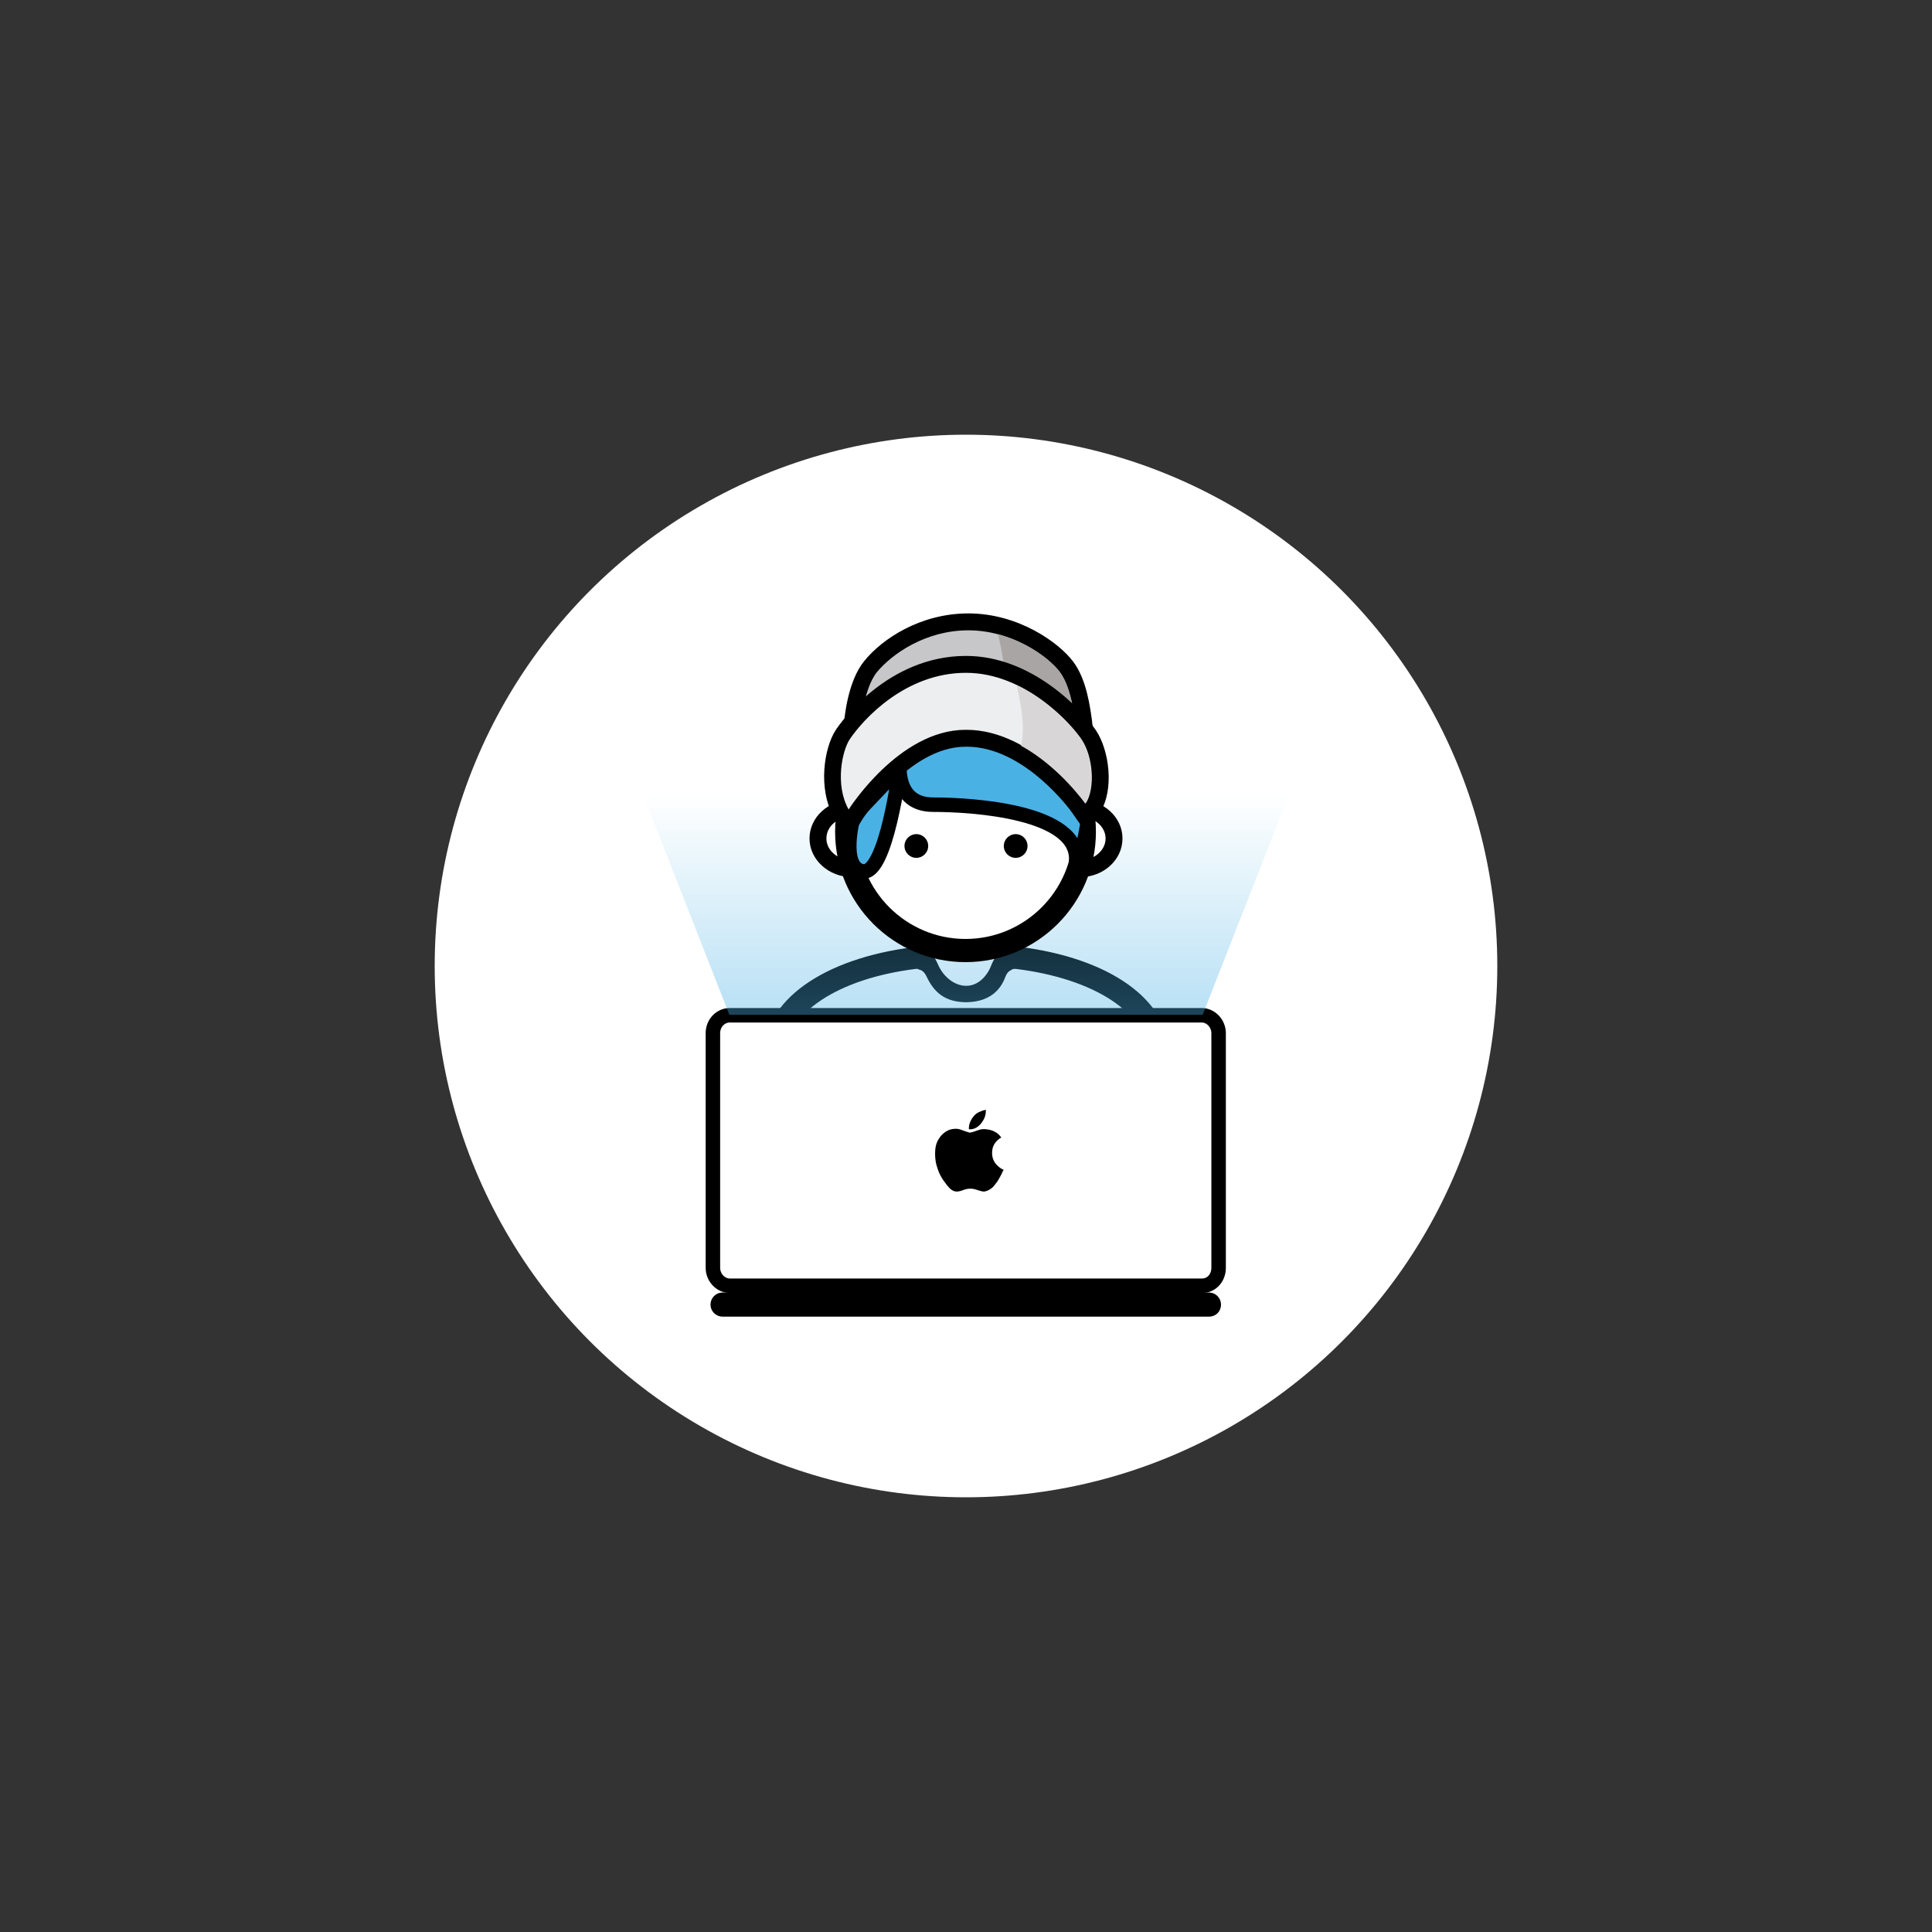 <?xml version="1.0" encoding="UTF-8"?>
<svg width="400px" height="400px" viewBox="0 0 400 400" version="1.1" xmlns="http://www.w3.org/2000/svg" xmlns:xlink="http://www.w3.org/1999/xlink">
    <rect x="0" y="0" width="400" height="400" fill="#333333" stroke="none"/>
    <!-- Generator: Sketch 51.2 (57519) - http://www.bohemiancoding.com/sketch -->
    <title>thumbnail</title>
    <desc>Created with Sketch.</desc>
    <defs>
        <linearGradient x1="50%" y1="25.756%" x2="50%" y2="121.011%" id="linearGradient-1">
            <stop stop-color="#4AB1E5" stop-opacity="0" offset="0%"></stop>
            <stop stop-color="#4AB1E5" offset="100%"></stop>
        </linearGradient>
    </defs>
    <g id="thumbnail" stroke="none" stroke-width="1" fill="none" fill-rule="evenodd">
        <circle id="Oval" fill="#FFFFFF" fill-rule="nonzero" cx="200" cy="200" r="110"></circle>
        <g id="Group-2" transform="translate(126, 127)">
            <g id="me_body" transform="translate(21, 57)" fill-rule="nonzero">
                <g id="body">
                    <g id="Group" transform="translate(43, 0)">
                        <path d="M9.4,23.8 C5.2,23.8 1.8,20.4 1.8,16.2 L1.8,9.6 C1.8,5.4 5.2,2 9.4,2 L10.2,2 C14.4,2 17.8,5.4 17.8,9.6 L17.8,16.2 C17.8,20.4 14.4,23.8 10.2,23.8 L9.4,23.8 Z" id="Shape" fill="#FFFFFF"></path>
                        <path d="M10.2,3.8 C13.4,3.8 16,6.4 16,9.6 L16,16.2 C16,19.4 13.4,22 10.2,22 L9.4,22 C6.2,22 3.6,19.4 3.6,16.2 L3.6,9.6 C3.6,6.4 6.2,3.8 9.4,3.8 L10.2,3.8 M10.2,0.3 L9.4,0.3 C4.3,0.3 0.1,4.5 0.1,9.6 L0.1,16.2 C0.1,21.3 4.3,25.5 9.4,25.5 L10.2,25.5 C15.3,25.5 19.5,21.3 19.5,16.2 L19.5,9.6 C19.6,4.5 15.4,0.3 10.2,0.3" id="Shape" fill="#000000"></path>
                    </g>
                    <path d="M90.5,34.4 C90.5,52.7 73.8,52.7 53.1,52.7 C32.5,52.7 15.7,51.5 15.7,34.4 C15.7,25.9 26.5,18.7 42.6,16.7 C43.5,16.6 44.2,17 44.7,17.9 C45.9,20.4 47.7,23.5 53.1,23.5 C58.8,23.4 60.5,20 61.2,18.1 C61.6,17.1 62.4,16.6 63.3,16.7 C79.6,18.6 90.5,25.8 90.5,34.4" id="Shape" fill="#FFFFFF"></path>
                    <path d="M63.1,16.6 C63.2,16.6 63.3,16.6 63.3,16.6 C79.6,18.6 90.5,25.8 90.5,34.3 C90.5,52.6 73.8,52.6 53.1,52.6 C32.5,52.6 15.7,51.4 15.7,34.3 C15.7,25.8 26.5,18.6 42.6,16.6 C42.7,16.6 42.8,16.6 42.9,16.6 C43.6,16.6 44.3,17 44.7,17.8 C45.9,20.2 47.7,23.4 53,23.4 L53.1,23.4 C58.8,23.3 60.5,19.9 61.2,18 C61.6,17.1 62.3,16.6 63.1,16.6 M63.1,11.9 C60.3,11.9 59.1,13.6 58,16.4 C57.5,17.6 55.8,20.1 53.1,20.1 L53,20.1 C50.6,20.1 48.4,18.2 47.4,16.1 C46.3,13.7 45.4,12 42.9,12 C42.6,12 42.3,12 42.1,12.1 C23.3,14.5 11.1,23.2 11.1,34.4 C11.1,44.3 15.8,51 25.1,54.3 C32.8,57.1 43.2,57.3 53.1,57.3 C63.6,57.3 73.5,57.3 81,54.8 C90.4,51.6 95.1,44.8 95.1,34.4 C95.1,23.1 82.8,14.3 63.8,12 C63.6,12 63.4,11.9 63.1,11.9" id="Shape" fill="#000000"></path>
                    <path d="M105.3,78.5 C105.3,80.6 103.8,82.2 101.9,82.2 L4.1,82.2 C2.2,82.2 0.6,80.5 0.6,78.5 L0.6,29.9 C0.6,27.8 2.2,26.2 4.1,26.2 L101.8,26.2 C103.7,26.2 105.3,27.9 105.3,29.9 L105.3,78.5 Z" id="Shape" stroke="#000000" stroke-width="3" fill="#FFFFFF"></path>
                    <path d="M60.4,59 C60.1,59.6 59.8,60.1 59.5,60.6 C59,61.3 58.6,61.8 58.3,62 C57.8,62.4 57.3,62.6 56.8,62.7 C56.4,62.7 56,62.6 55.4,62.4 C54.9,62.2 54.4,62.1 53.9,62.1 C53.4,62.1 52.9,62.2 52.4,62.4 C51.9,62.6 51.4,62.7 51.1,62.7 C50.6,62.7 50.1,62.5 49.6,62 C49.3,61.7 48.9,61.2 48.4,60.5 C47.9,59.8 47.4,58.9 47.1,57.9 C46.7,56.8 46.6,55.8 46.6,54.8 C46.6,53.7 46.8,52.7 47.3,51.9 C47.7,51.2 48.2,50.7 48.8,50.3 C49.4,49.9 50.1,49.7 50.9,49.7 C51.3,49.7 51.8,49.8 52.5,50.1 C53.2,50.3 53.6,50.5 53.8,50.5 C53.9,50.5 54.4,50.4 55.2,50.1 C56,49.8 56.6,49.7 57.1,49.8 C58.5,49.9 59.6,50.5 60.3,51.5 C59,52.3 58.4,53.3 58.4,54.7 C58.4,55.8 58.8,56.7 59.6,57.4 C59.9,57.7 60.3,58 60.8,58.2 C60.6,58.5 60.5,58.7 60.4,59 Z M57.1,46.1 C57.1,46.9 56.8,47.7 56.2,48.5 C55.5,49.4 54.6,49.9 53.6,49.8 C53.6,49.7 53.6,49.6 53.6,49.5 C53.6,48.7 54,47.8 54.6,47.1 C54.9,46.7 55.3,46.4 55.8,46.2 C56.3,46 56.7,45.8 57.2,45.8 C57.1,45.9 57.1,46 57.1,46.1 Z" id="Shape" fill="#000000"></path>
                </g>
                <path d="M103.3,88.1 L2.6,88.1 C1.5,88.1 0.6,87.2 0.6,86.1 C0.6,85 1.5,84.1 2.6,84.1 L103.3,84.1 C104.4,84.1 105.3,85 105.3,86.1 C105.3,87.2 104.5,88.1 103.3,88.1 Z" id="Shape" stroke="#000000" fill="#000000"></path>
            </g>
            <g id="me_halo" transform="translate(0, 21)" fill="url(#linearGradient-1)" fill-rule="nonzero" opacity="0.5">
                <g id="Group">
                    <polygon id="Shape" points="123 62.1 147.1 0.6 0.9 0.6 25 62.1"></polygon>
                </g>
            </g>
            <g id="Group-3" transform="translate(41, 0)">
                <g id="me_head">
                    <path d="M9.4,52.9 C5.5,52.9 2.3,50.1 2.3,46.6 C2.3,43.1 5.5,40.3 9.4,40.3 C13.3,40.3 16.5,43.1 16.5,46.6 C16.5,50.1 13.3,52.9 9.4,52.9" id="Shape" fill="#FFFFFF" fill-rule="nonzero"></path>
                    <path d="M9.4,42.1 C12.3,42.1 14.7,44.1 14.7,46.6 C14.7,49.1 12.3,51.1 9.4,51.1 C6.5,51.1 4.1,49.1 4.1,46.6 C4.1,44.1 6.4,42.1 9.4,42.1 M9.4,38.6 C4.5,38.6 0.6,42.2 0.6,46.6 C0.6,51 4.6,54.6 9.4,54.6 C14.3,54.6 18.2,51 18.2,46.6 C18.2,42.2 14.2,38.6 9.4,38.6" id="left_ear" fill="#000000" fill-rule="nonzero"></path>
                    <path d="M56.6,52.9 C52.7,52.9 49.5,50.1 49.5,46.6 C49.5,43.1 52.7,40.3 56.6,40.3 C60.5,40.3 63.7,43.1 63.7,46.6 C63.7,50.1 60.5,52.9 56.6,52.9" id="Shape" fill="#FFFFFF" fill-rule="nonzero"></path>
                    <path d="M56.6,42.1 C59.5,42.1 61.9,44.1 61.9,46.6 C61.9,49.1 59.5,51.1 56.6,51.1 C53.7,51.1 51.3,49.1 51.3,46.6 C51.3,44.1 53.7,42.1 56.6,42.1 M56.6,38.6 C51.7,38.6 47.8,42.2 47.8,46.6 C47.8,51 51.8,54.6 56.6,54.6 C61.5,54.6 65.4,51 65.4,46.6 C65.4,42.2 61.5,38.6 56.6,38.6" id="right_ear" fill="#000000" fill-rule="nonzero"></path>
                    <path d="M32.9,69.8 C19.3,69.8 8.2,58.7 8.2,45.1 C8.2,31.5 19.3,20.4 32.9,20.4 C46.5,20.4 57.6,31.5 57.6,45.1 C57.5,58.8 46.5,69.8 32.9,69.8" id="jaw_1_" fill="#FFFFFF" fill-rule="nonzero"></path>
                    <path d="M32.9,22.8 C45.2,22.8 55.2,32.8 55.2,45.1 C55.2,57.4 45.2,67.4 32.9,67.4 C20.6,67.4 10.6,57.4 10.6,45.1 C10.5,32.8 20.5,22.8 32.9,22.8 M32.9,18.2 C18,18.2 5.9,30.3 5.9,45.2 C5.9,60.1 18,72.2 32.9,72.2 C47.8,72.2 59.9,60.1 59.9,45.2 C59.9,30.3 47.8,18.2 32.9,18.2" id="jaw" fill="#000000" fill-rule="nonzero"></path>
                    <g id="hair" transform="translate(8, 23)">
                        <path d="M11.3,8.9 C11.3,8.9 8.5,31.3 3.6,30.4 C-1.2,29.6 1.7,19 1.7,19 L11.3,8.9 Z" id="Shape" fill="#4AB1E5" fill-rule="nonzero"></path>
                        <path d="M11.3,8.9 C11.3,8.9 8.5,31.3 3.6,30.4 C-1.2,29.6 1.7,19 1.7,19 L11.3,8.9 Z" id="Shape" stroke="#000000" stroke-width="3" stroke-linecap="round"></path>
                        <path d="M11.3,7.5 C11.3,7.5 9.9,16.6 18.2,16.6 C26.5,16.6 48.7,18 47.8,28.4 C49.3,28.2 50.8,16.1 50.8,16.1 C50.8,16.1 27.5,-12.6 12.9,6.7" id="Shape" fill="#4AB1E5" fill-rule="nonzero"></path>
                        <path d="M11.3,7.5 C11.3,7.5 9.9,16.6 18.2,16.6 C26.5,16.6 48.7,18 47.8,28.4 C49.3,28.2 50.8,16.1 50.8,16.1 C50.8,16.1 27.5,-12.6 12.9,6.7" id="Shape" stroke="#000000" stroke-width="3" stroke-linecap="round"></path>
                    </g>
                    <g id="beanie" transform="translate(3, 0)" fill-rule="nonzero">
                        <path d="M51.9,27.8 C51.4,27.8 50.8,27.7 50.3,27.4 C50.2,27.4 38.2,22.5 30.5,22.5 C22.8,22.5 10.7,27.4 10.6,27.4 C10.2,27.6 9.7,27.7 9.3,27.7 C8.4,27.7 7.6,27.3 7.1,26.6 C6.5,25.8 6.2,24.6 6.5,23.5 C6.6,22.3 7.2,14.8 10.3,10.9 C13.8,6.6 21.1,1.7 30.5,1.7 C39.8,1.7 47.9,7.1 50.8,11 C53.3,14.4 54,19.9 54.4,22.5 C54.5,23 54.5,23.3 54.6,23.5 C54.8,24.5 54.9,25.8 54.1,26.8 C53.5,27.5 52.8,27.8 51.9,27.8" id="Shape" fill="#C7C6C8"></path>
                        <path d="M30.5,3.5 C39.4,3.5 46.9,8.8 49.4,12.1 C52.1,15.7 52.5,22.6 52.8,23.9 C53,24.9 52.9,26.1 52,26.1 C51.8,26.1 51.5,26 51.1,25.9 C51.1,25.9 38.7,20.9 30.6,20.9 C22.5,20.9 10.1,25.9 10.1,25.9 C9.7,26 9.5,26 9.3,26 C8.3,26 7.9,24.8 8.2,23.8 C8.2,23.8 8.6,15.8 11.6,12.1 C14.7,8.4 21.6,3.5 30.5,3.5 M30.5,0 C20.5,0 12.6,5.3 8.9,9.9 C5.5,14.1 4.8,21.6 4.7,23.3 C4.4,24.9 4.8,26.5 5.7,27.7 C6.6,28.8 7.9,29.5 9.3,29.5 C9.9,29.5 10.6,29.4 11.2,29.1 C11.3,29 23.1,24.3 30.4,24.3 C37.5,24.3 48.7,28.7 49.6,29.1 C50.4,29.4 51.1,29.6 51.9,29.6 C53.2,29.6 54.5,29 55.3,28 C56.3,26.8 56.6,25.1 56.2,23.2 C56.2,23 56.1,22.7 56.1,22.3 C55.7,19.5 55,13.7 52.2,10 C49.3,6.1 40.9,0 30.5,0" id="Shape" fill="#000000"></path>
                        <path d="M52.8,23.9 C52.5,22.5 52.1,15.7 49.4,12.1 C47.5,9.6 42.7,5.9 36.6,4.3 C38.2,10.2 38.3,16 38.4,21.9 C44.9,23.4 51.1,25.9 51.1,25.9 C52.9,26.7 53,25.2 52.8,23.9" id="Shape" fill="#A9A5A4"></path>
                        <path d="M4.2,41.5 C0.8,35.4 2.7,27.8 4.4,25.2 C5.4,23.7 14.6,10.6 30,10.6 C42.9,10.6 52.9,21.5 55.4,25.3 C58.1,29.4 58.5,36.7 56.3,40.3 L54.9,42.5 L53.4,40.4 C53.2,40.2 43,25.9 30.1,25.9 L29.8,25.9 C17.2,25.9 7.2,41.4 7.1,41.6 L5.5,44.1 L4.2,41.5 Z" id="Shape" fill="#EDEEEF"></path>
                        <path d="M30,12.3 C42.2,12.3 51.7,22.7 54,26.2 C56.3,29.7 56.8,36.2 54.8,39.3 C54.8,39.3 44.1,24.1 30.1,24.1 C30.1,24.1 30,24.1 30,24.1 C30,24.1 29.9,24.1 29.9,24.1 C16.1,24.1 5.7,40.6 5.7,40.6 C2.8,35.4 4.4,28.4 5.9,26.1 C8.8,21.8 17.5,12.3 30,12.3 M30,8.8 C13.8,8.8 4,22.6 3,24.2 C0.7,27.7 -0.8,36.2 2.7,42.3 L5.6,47.4 L8.7,42.4 C8.8,42.3 18.3,27.6 29.9,27.6 L30,27.6 L30.2,27.6 C42.2,27.6 51.9,41.1 52,41.3 L55,45.6 L57.8,41.1 C60.7,36.5 59.7,28.4 56.9,24.2 C54,20 43.7,8.8 30,8.8" id="Shape" fill="#000000"></path>
                        <path d="M53.9,26.2 C52.3,23.8 47.4,18.2 40.5,14.9 C41.4,19 42.3,23.3 41.4,27.4 C49.4,31.8 54.7,39.4 54.7,39.4 C56.7,36.2 56.2,29.7 53.9,26.2" id="Shape" fill="#D8D6D6"></path>
                    </g>
                </g>
                <g id="me_eyes" transform="translate(20, 45)" fill="#000000" fill-rule="nonzero">
                    <path d="M5.173,3.153 C5.173,4.509 4.074,5.608 2.719,5.608 C1.361,5.608 0.262,4.509 0.262,3.153 C0.262,1.798 1.361,0.698 2.719,0.698 C4.074,0.698 5.173,1.797 5.173,3.153" id="Shape"></path>
                    <path d="M25.738,3.153 C25.738,4.509 24.638,5.608 23.283,5.608 C21.926,5.608 20.827,4.509 20.827,3.153 C20.827,1.798 21.926,0.698 23.283,0.698 C24.639,0.698 25.738,1.797 25.738,3.153" id="Shape"></path>
                </g>
            </g>
        </g>
    </g>
</svg>
